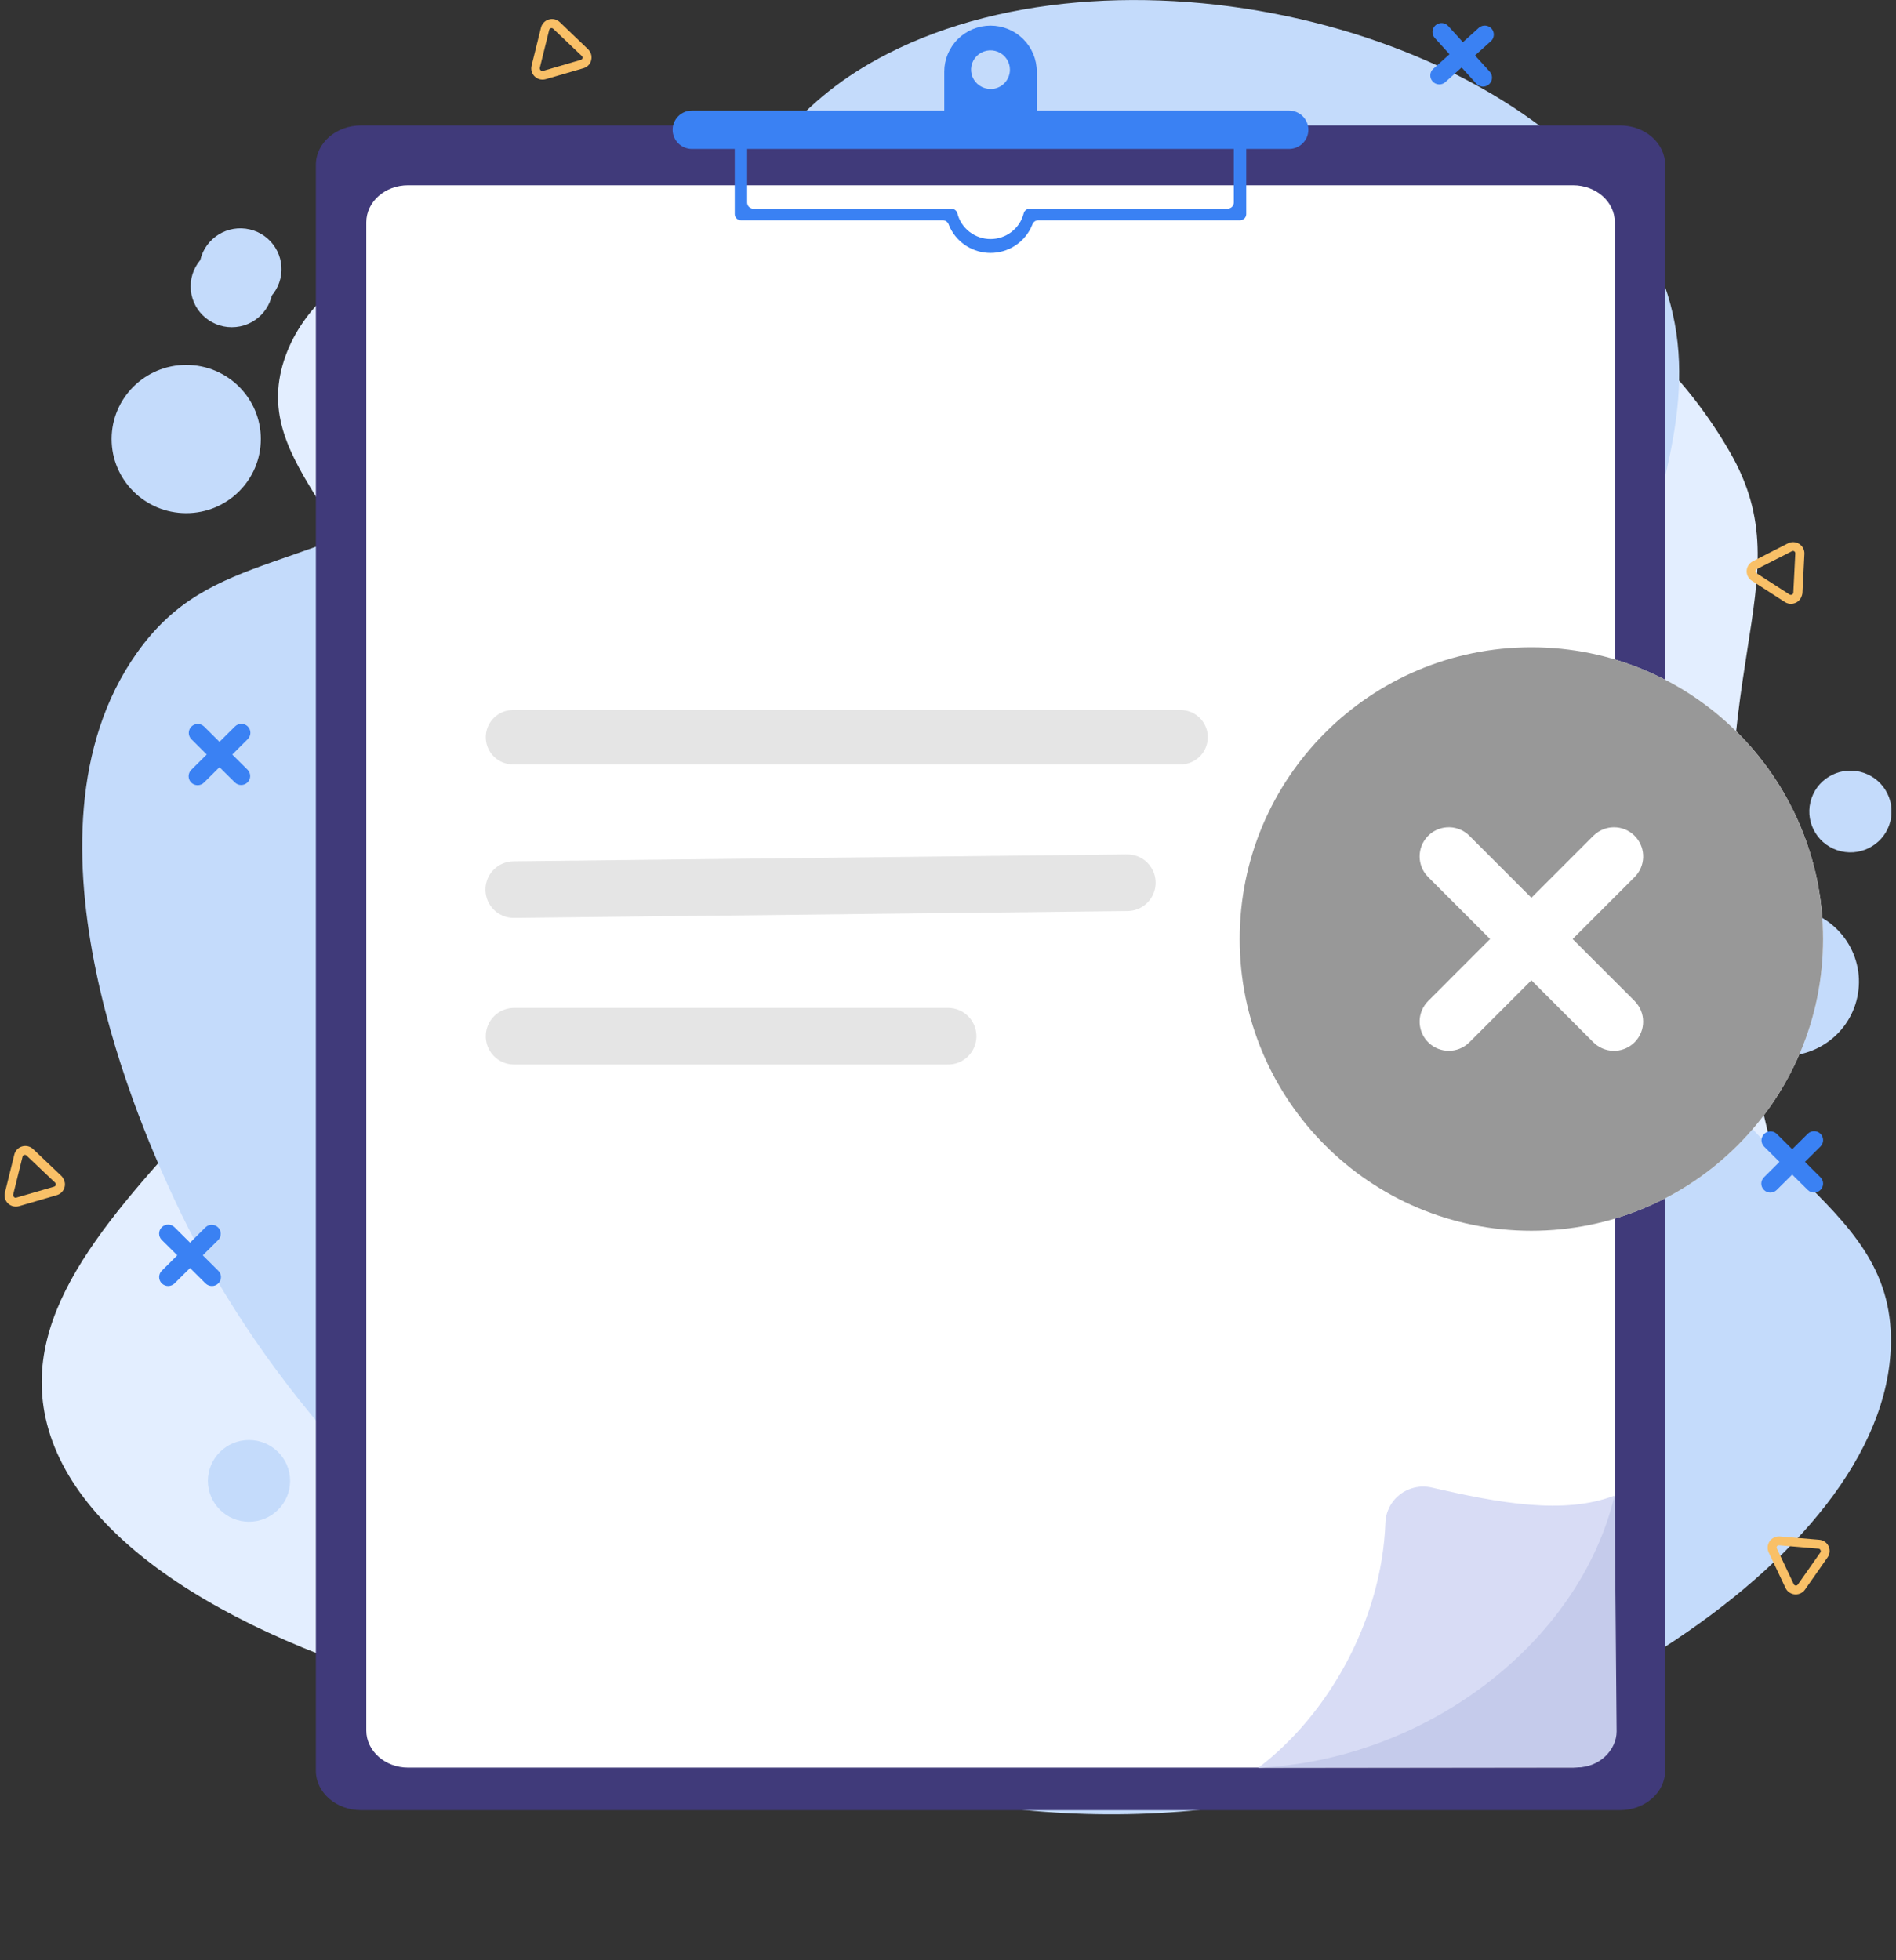 <svg width="208" height="215" viewBox="0 0 208 215" fill="none" xmlns="http://www.w3.org/2000/svg">
<rect x="0" y="0" width="208" height="215" fill="#333333" stroke="none"/>
<g style="mix-blend-mode:luminosity" clip-path="url(#clip0_422_9811)">
<path d="M43.785 75.658C41.198 57.296 27.347 51.303 31.16 39.526C38.088 18.12 90.319 17.992 98.84 17.946C126.5 17.863 171.368 17.735 189.762 49.56C198.236 64.226 185.861 72.939 191.278 110.285C194.491 132.451 199.116 135.129 196.834 144.912C189.938 174.439 139.404 185.928 132.16 187.578C78.227 199.838 10.056 182.746 4.882 154.956C0.272 130.097 48.917 112.064 43.785 75.658Z" fill="#E3EEFF"/>
<path d="M19.038 131.361C16.038 124.874 0.749 91.779 14.998 71.644C23.276 59.954 33.675 63.619 53.89 50.567C81.41 32.797 77.576 16.018 97.351 5.907C123.655 -7.562 167.794 3.095 180.692 26.983C193.162 50.079 167.587 69.186 179.658 103.263C188.759 128.904 207.762 130.847 207.442 147.425C206.971 171.334 166.899 195.361 130.666 198.615C81.306 203.051 36.511 169.154 19.038 131.361Z" fill="#C4DBFB"/>
<path d="M108.666 2.812C107.32 2.813 106.029 3.346 105.077 4.292C104.125 5.239 103.591 6.522 103.591 7.86V16.697H113.742V7.86C113.742 6.522 113.207 5.239 112.256 4.292C111.304 3.346 110.013 2.813 108.666 2.812ZM108.666 9.757C108.245 9.758 107.832 9.635 107.481 9.402C107.13 9.17 106.856 8.84 106.693 8.453C106.531 8.066 106.488 7.64 106.57 7.229C106.652 6.818 106.854 6.44 107.152 6.143C107.45 5.847 107.83 5.644 108.243 5.562C108.657 5.48 109.086 5.522 109.476 5.682C109.866 5.842 110.199 6.113 110.433 6.462C110.668 6.81 110.793 7.22 110.793 7.639C110.794 7.918 110.74 8.194 110.634 8.451C110.528 8.709 110.372 8.944 110.174 9.141C109.977 9.339 109.742 9.496 109.483 9.603C109.224 9.711 108.947 9.766 108.666 9.767V9.757Z" fill="#3A81F3"/>
<path d="M177.723 13.761H39.61C36.873 13.761 34.653 15.694 34.653 18.084V194.225C34.653 196.615 36.873 198.553 39.61 198.553H177.723C180.454 198.553 182.674 196.615 182.674 194.225V18.084C182.674 15.694 180.454 13.761 177.723 13.761Z" fill="#403A7A"/>
<path d="M172.565 20.321H44.769C42.233 20.321 40.185 22.14 40.185 24.382V189.819C40.185 192.066 42.254 193.885 44.769 193.885H172.565C175.095 193.885 177.149 192.066 177.149 189.819V24.382C177.164 22.14 175.095 20.321 172.565 20.321Z" fill="white"/>
<path d="M141.428 16.337H75.905C75.344 16.337 74.806 16.115 74.409 15.721C74.012 15.327 73.789 14.792 73.789 14.234C73.789 13.677 74.012 13.142 74.409 12.748C74.806 12.353 75.344 12.132 75.905 12.132H141.428C141.987 12.135 142.523 12.357 142.917 12.751C143.312 13.145 143.534 13.678 143.534 14.234C143.534 14.79 143.312 15.323 142.917 15.717C142.523 16.111 141.987 16.334 141.428 16.337Z" fill="#3A81F3"/>
<path d="M135.353 14.435V22.217C135.352 22.396 135.279 22.568 135.151 22.694C135.024 22.82 134.851 22.891 134.67 22.891H112.966C112.814 22.892 112.666 22.943 112.546 23.036C112.427 23.129 112.341 23.259 112.303 23.405C112.099 24.209 111.631 24.924 110.972 25.434C110.313 25.944 109.501 26.221 108.666 26.221C107.831 26.221 107.02 25.944 106.361 25.434C105.702 24.924 105.233 24.209 105.029 23.405C104.99 23.258 104.904 23.128 104.783 23.035C104.662 22.942 104.514 22.892 104.362 22.891H82.631C82.454 22.887 82.284 22.814 82.16 22.689C82.035 22.563 81.965 22.394 81.964 22.217V14.435C81.962 14.256 81.89 14.084 81.762 13.958C81.634 13.832 81.461 13.761 81.281 13.761C81.101 13.761 80.928 13.832 80.801 13.959C80.674 14.085 80.603 14.256 80.603 14.435V23.466C80.6 23.558 80.616 23.648 80.649 23.733C80.683 23.818 80.733 23.895 80.797 23.96C80.862 24.025 80.939 24.076 81.023 24.11C81.108 24.145 81.199 24.162 81.291 24.16H103.43C103.569 24.162 103.704 24.205 103.817 24.284C103.931 24.363 104.018 24.474 104.067 24.603C104.119 24.746 104.18 24.887 104.248 25.024C104.656 25.841 105.286 26.528 106.066 27.009C106.846 27.489 107.746 27.744 108.664 27.744C109.582 27.744 110.481 27.489 111.261 27.009C112.042 26.528 112.671 25.841 113.08 25.024C113.147 24.885 113.209 24.747 113.266 24.603C113.314 24.473 113.4 24.361 113.514 24.282C113.628 24.203 113.763 24.16 113.902 24.16H136.036C136.217 24.16 136.389 24.09 136.517 23.964C136.645 23.837 136.718 23.666 136.719 23.487V14.435C136.718 14.256 136.645 14.084 136.517 13.958C136.389 13.832 136.217 13.761 136.036 13.761C135.856 13.761 135.683 13.832 135.555 13.958C135.427 14.084 135.355 14.256 135.353 14.435Z" fill="#3A81F3"/>
<path d="M74.125 72.61L69.546 78.979L66.349 76.003L64.424 78.434L69.846 81.996L76.764 74.609L74.125 72.61Z" fill="white"/>
<path d="M74.125 99.49L69.546 105.864L66.349 102.882L64.424 105.314L69.846 108.876L76.764 101.489L74.125 99.49Z" fill="white"/>
<path d="M177.127 164.044L177.35 189.917C177.35 191.927 175.493 193.839 173.087 193.859L138.049 193.901C150.74 187.161 170.588 177.574 177.127 164.044Z" fill="#C5CBEB"/>
<path d="M177.127 164.044C173.221 180.36 156.297 193.047 138.049 193.901C145.748 188.056 151.584 177.723 151.987 167.016C152.01 166.412 152.167 165.821 152.446 165.284C152.725 164.748 153.119 164.278 153.601 163.91C154.084 163.542 154.641 163.284 155.235 163.155C155.829 163.025 156.444 163.027 157.037 163.16C164.394 164.857 171.576 166.193 177.127 164.044Z" fill="#D8DCF5"/>
<path d="M203.828 108.989C204.552 104.556 201.522 100.379 197.06 99.659C192.598 98.939 188.393 101.95 187.669 106.383C186.945 110.816 189.975 114.994 194.437 115.713C198.899 116.433 203.103 113.422 203.828 108.989Z" fill="#C4DBFB"/>
<path d="M30.761 30.558C31.333 28.149 29.831 25.735 27.406 25.166C24.981 24.597 22.551 26.09 21.979 28.499C21.406 30.908 22.908 33.323 25.333 33.891C27.759 34.46 30.188 32.968 30.761 30.558Z" fill="#C4DBFB"/>
<path d="M20.429 56.289C24.95 56.289 28.614 52.648 28.614 48.157C28.614 43.665 24.95 40.024 20.429 40.024C15.909 40.024 12.244 43.665 12.244 48.157C12.244 52.648 15.909 56.289 20.429 56.289Z" fill="#C4DBFB"/>
<path d="M25.428 35.891C27.919 35.891 29.939 33.884 29.939 31.409C29.939 28.933 27.919 26.926 25.428 26.926C22.936 26.926 20.916 28.933 20.916 31.409C20.916 33.884 22.936 35.891 25.428 35.891Z" fill="#C4DBFB"/>
<path d="M27.316 166.918C29.808 166.918 31.828 164.911 31.828 162.435C31.828 159.96 29.808 157.953 27.316 157.953C24.825 157.953 22.805 159.96 22.805 162.435C22.805 164.911 24.825 166.918 27.316 166.918Z" fill="#C4DBFB"/>
<path d="M207.393 90.04C207.965 87.63 206.463 85.216 204.038 84.648C201.613 84.079 199.183 85.571 198.611 87.981C198.038 90.39 199.54 92.804 201.965 93.373C204.39 93.942 206.82 92.449 207.393 90.04Z" fill="#C4DBFB"/>
<path d="M22.246 137.694L23.948 136.003C24.125 135.817 24.221 135.571 24.217 135.315C24.214 135.06 24.11 134.816 23.928 134.635C23.746 134.455 23.501 134.351 23.244 134.348C22.987 134.344 22.738 134.44 22.551 134.615L20.849 136.306L19.147 134.615C18.962 134.43 18.71 134.326 18.448 134.326C18.185 134.325 17.933 134.429 17.747 134.613C17.561 134.797 17.456 135.047 17.456 135.307C17.456 135.568 17.559 135.818 17.745 136.003L19.447 137.694L17.75 139.386C17.657 139.476 17.584 139.585 17.534 139.704C17.484 139.823 17.459 139.951 17.459 140.08C17.459 140.209 17.484 140.336 17.534 140.456C17.584 140.575 17.657 140.683 17.75 140.774C17.935 140.957 18.186 141.061 18.448 141.061C18.71 141.061 18.961 140.957 19.147 140.774L20.849 139.087L22.546 140.774C22.638 140.865 22.748 140.938 22.869 140.987C22.99 141.037 23.119 141.062 23.25 141.061C23.38 141.062 23.508 141.038 23.628 140.988C23.748 140.939 23.857 140.866 23.948 140.774C24.04 140.683 24.114 140.575 24.164 140.456C24.214 140.336 24.239 140.209 24.239 140.08C24.239 139.951 24.214 139.823 24.164 139.704C24.114 139.585 24.04 139.476 23.948 139.386L22.246 137.694Z" fill="#3A81F3"/>
<path d="M198.015 127.444L199.718 125.753C199.903 125.568 200.007 125.318 200.006 125.057C200.006 124.796 199.901 124.546 199.715 124.362C199.529 124.178 199.277 124.075 199.015 124.075C198.752 124.076 198.501 124.18 198.315 124.365L196.613 126.056L194.911 124.365C194.724 124.189 194.475 124.093 194.218 124.097C193.961 124.101 193.716 124.204 193.534 124.385C193.352 124.565 193.248 124.809 193.245 125.065C193.241 125.32 193.338 125.567 193.514 125.753L195.216 127.444L193.514 129.135C193.422 129.226 193.348 129.334 193.298 129.453C193.248 129.572 193.223 129.7 193.223 129.829C193.223 129.958 193.248 130.086 193.298 130.205C193.348 130.324 193.422 130.432 193.514 130.523C193.605 130.615 193.714 130.688 193.834 130.738C193.954 130.787 194.083 130.812 194.212 130.811C194.343 130.812 194.472 130.786 194.593 130.737C194.714 130.688 194.824 130.615 194.916 130.523L196.613 128.837L198.315 130.523C198.501 130.707 198.752 130.81 199.014 130.81C199.276 130.81 199.527 130.707 199.712 130.523C199.805 130.432 199.878 130.324 199.928 130.205C199.978 130.086 200.004 129.958 200.004 129.829C200.004 129.7 199.978 129.572 199.928 129.453C199.878 129.334 199.805 129.226 199.712 129.135L198.015 127.444Z" fill="#3A81F3"/>
<path d="M161.817 6.081L163.603 4.477C163.776 4.297 163.875 4.058 163.878 3.809C163.882 3.559 163.79 3.318 163.622 3.133C163.453 2.947 163.22 2.833 162.97 2.811C162.72 2.79 162.471 2.864 162.273 3.018L160.488 4.627L158.874 2.853C158.787 2.757 158.681 2.679 158.564 2.624C158.447 2.568 158.32 2.536 158.19 2.53C158.06 2.523 157.931 2.542 157.808 2.585C157.686 2.628 157.573 2.695 157.477 2.781C157.38 2.868 157.302 2.972 157.246 3.088C157.19 3.205 157.158 3.331 157.151 3.46C157.144 3.589 157.163 3.718 157.207 3.84C157.25 3.961 157.317 4.073 157.404 4.169L159.018 5.948L157.239 7.546C157.141 7.632 157.062 7.737 157.006 7.853C156.95 7.97 156.917 8.096 156.91 8.225C156.904 8.354 156.923 8.484 156.967 8.605C157.011 8.727 157.078 8.839 157.166 8.934C157.252 9.031 157.357 9.109 157.475 9.165C157.592 9.221 157.719 9.252 157.849 9.258C157.979 9.265 158.109 9.247 158.232 9.203C158.354 9.16 158.467 9.093 158.563 9.006L160.348 7.402L161.957 9.176C162.137 9.367 162.383 9.483 162.645 9.5C162.841 9.508 163.034 9.459 163.201 9.358C163.368 9.258 163.502 9.11 163.585 8.935C163.669 8.759 163.698 8.563 163.67 8.371C163.642 8.179 163.557 7.999 163.427 7.855L161.817 6.081Z" fill="#3A81F3"/>
<path d="M25.48 82.763L27.182 81.071C27.367 80.886 27.471 80.636 27.471 80.376C27.47 80.115 27.365 79.865 27.179 79.681C26.993 79.497 26.741 79.394 26.479 79.394C26.217 79.394 25.965 79.499 25.78 79.683L24.078 81.374L22.375 79.678C22.188 79.503 21.94 79.407 21.683 79.411C21.426 79.414 21.18 79.517 20.998 79.698C20.817 79.879 20.713 80.123 20.709 80.378C20.705 80.633 20.802 80.88 20.978 81.066L22.681 82.757L20.978 84.449C20.794 84.633 20.691 84.883 20.691 85.143C20.691 85.402 20.794 85.652 20.978 85.837C21.165 86.021 21.417 86.124 21.68 86.124C21.942 86.124 22.194 86.021 22.381 85.837L24.078 84.15L25.78 85.837C25.967 86.012 26.215 86.108 26.472 86.104C26.729 86.1 26.975 85.997 27.157 85.817C27.338 85.636 27.442 85.392 27.446 85.137C27.45 84.881 27.353 84.634 27.177 84.449L25.48 82.763Z" fill="#3A81F3"/>
<path d="M6.941 129.269C7.027 129.407 7.085 129.561 7.11 129.722C7.135 129.883 7.127 130.047 7.086 130.204C7.035 130.415 6.928 130.608 6.778 130.764C6.627 130.921 6.437 131.034 6.227 131.094L2.088 132.302C1.879 132.362 1.658 132.366 1.447 132.315C1.235 132.263 1.042 132.158 0.884 132.008C0.727 131.859 0.612 131.671 0.551 131.464C0.49 131.256 0.485 131.036 0.536 130.826L1.571 126.642C1.622 126.431 1.729 126.237 1.88 126.08C2.031 125.923 2.221 125.809 2.431 125.748C2.642 125.688 2.864 125.683 3.076 125.735C3.288 125.788 3.483 125.895 3.64 126.046L6.77 129.022C6.838 129.097 6.895 129.18 6.941 129.269ZM1.498 131.253C1.51 131.272 1.524 131.289 1.54 131.304C1.572 131.337 1.613 131.36 1.658 131.371C1.702 131.382 1.749 131.38 1.793 131.366L5.932 130.163C5.977 130.151 6.017 130.126 6.05 130.093C6.082 130.06 6.105 130.018 6.116 129.974C6.127 129.929 6.125 129.882 6.112 129.837C6.099 129.793 6.075 129.753 6.041 129.721L2.911 126.75C2.878 126.718 2.837 126.695 2.793 126.683C2.748 126.672 2.701 126.672 2.657 126.685C2.613 126.697 2.572 126.721 2.541 126.755C2.509 126.788 2.487 126.829 2.476 126.873L1.441 131.053C1.438 131.09 1.444 131.127 1.457 131.162C1.47 131.196 1.492 131.228 1.519 131.253H1.498Z" fill="#F9C067"/>
<path d="M64.713 5.655C64.799 5.794 64.857 5.949 64.882 6.11C64.906 6.272 64.898 6.437 64.858 6.595C64.809 6.806 64.704 7 64.554 7.156C64.403 7.312 64.214 7.426 64.004 7.485L59.865 8.688C59.656 8.748 59.435 8.752 59.224 8.701C59.013 8.649 58.819 8.543 58.662 8.394C58.505 8.245 58.39 8.057 58.328 7.849C58.267 7.642 58.262 7.422 58.313 7.212L59.348 3.033C59.4 2.822 59.506 2.629 59.657 2.472C59.808 2.315 59.997 2.2 60.207 2.139C60.416 2.076 60.638 2.071 60.85 2.122C61.062 2.174 61.256 2.281 61.412 2.432L64.517 5.408C64.591 5.483 64.657 5.566 64.713 5.655ZM59.27 7.659C59.282 7.681 59.298 7.7 59.317 7.716C59.35 7.748 59.391 7.77 59.435 7.781C59.48 7.792 59.526 7.791 59.57 7.778L63.71 6.57C63.754 6.558 63.795 6.534 63.827 6.501C63.86 6.469 63.883 6.428 63.894 6.383C63.905 6.338 63.904 6.292 63.89 6.248C63.877 6.204 63.852 6.164 63.818 6.133L60.688 3.156C60.654 3.125 60.612 3.103 60.567 3.092C60.521 3.081 60.474 3.082 60.429 3.095C60.385 3.108 60.345 3.132 60.313 3.166C60.281 3.199 60.259 3.24 60.248 3.285L59.213 7.464C59.209 7.499 59.211 7.534 59.221 7.568C59.231 7.601 59.248 7.633 59.27 7.659Z" fill="#F9C067"/>
<path d="M197.802 174.598C197.656 174.72 197.485 174.807 197.3 174.853C197.115 174.898 196.922 174.901 196.736 174.861C196.55 174.821 196.376 174.738 196.227 174.621C196.078 174.503 195.958 174.353 195.877 174.181L194.035 170.285C193.943 170.089 193.904 169.873 193.922 169.657C193.941 169.442 194.016 169.235 194.14 169.057C194.264 168.88 194.433 168.738 194.63 168.646C194.827 168.553 195.045 168.514 195.261 168.532L199.582 168.897C199.799 168.914 200.008 168.989 200.187 169.112C200.366 169.236 200.509 169.404 200.602 169.601C200.694 169.797 200.733 170.014 200.714 170.23C200.694 170.446 200.618 170.653 200.492 170.83L198.019 174.361C197.959 174.451 197.886 174.53 197.802 174.598ZM194.987 169.56L194.941 169.611C194.917 169.651 194.905 169.697 194.905 169.743C194.905 169.789 194.917 169.834 194.941 169.874L196.783 173.77C196.802 173.812 196.832 173.848 196.871 173.874C196.909 173.901 196.954 173.916 197 173.919C197.045 173.924 197.091 173.915 197.132 173.895C197.173 173.875 197.208 173.844 197.233 173.806L199.711 170.275C199.735 170.236 199.747 170.191 199.747 170.146C199.747 170.101 199.735 170.056 199.711 170.018C199.693 169.976 199.664 169.94 199.626 169.913C199.589 169.887 199.545 169.871 199.499 169.869L195.179 169.504C195.145 169.5 195.11 169.503 195.077 169.513C195.044 169.522 195.014 169.539 194.987 169.56Z" fill="#F9C067"/>
<path d="M197.657 65.372C197.609 65.528 197.53 65.673 197.424 65.798C197.318 65.922 197.188 66.024 197.041 66.097C196.848 66.196 196.632 66.243 196.414 66.232C196.197 66.221 195.987 66.153 195.805 66.035L192.183 63.701C192 63.584 191.852 63.42 191.752 63.228C191.653 63.035 191.607 62.82 191.618 62.604C191.629 62.388 191.697 62.178 191.815 61.996C191.933 61.815 192.098 61.667 192.291 61.568L196.146 59.599C196.34 59.501 196.557 59.454 196.775 59.465C196.993 59.477 197.204 59.544 197.387 59.662C197.57 59.78 197.718 59.943 197.817 60.136C197.917 60.329 197.963 60.545 197.952 60.761L197.734 65.058C197.724 65.166 197.698 65.272 197.657 65.372ZM192.586 62.581C192.585 62.605 192.585 62.629 192.586 62.653C192.585 62.699 192.595 62.744 192.617 62.785C192.639 62.825 192.671 62.86 192.711 62.884L196.332 65.218C196.372 65.241 196.418 65.253 196.464 65.253C196.511 65.253 196.556 65.241 196.596 65.218C196.637 65.198 196.672 65.168 196.697 65.129C196.721 65.091 196.735 65.047 196.736 65.002L196.953 60.699C196.955 60.654 196.945 60.609 196.924 60.568C196.903 60.528 196.872 60.493 196.834 60.468C196.794 60.446 196.748 60.434 196.702 60.434C196.656 60.434 196.611 60.446 196.57 60.468L192.716 62.432C192.655 62.463 192.608 62.516 192.586 62.581Z" fill="#F9C067"/>
<line x1="56.273" y1="80.863" x2="129.518" y2="80.863" stroke="#E5E5E5" stroke-width="5.963" stroke-linecap="round"/>
<line x1="56.361" y1="97.579" x2="123.674" y2="96.823" stroke="#E5E5E5" stroke-width="6.211" stroke-linecap="round"/>
<line x1="56.396" y1="113.662" x2="104.012" y2="113.662" stroke="#E5E5E5" stroke-width="6.211" stroke-linecap="round"/>
<circle cx="168" cy="103" r="32" fill="white"/>
<path d="M168 71C185.674 71 200 85.326 200 103C200 120.674 185.674 135 168 135C150.326 135 136 120.674 136 103C136 85.326 150.326 71 168 71ZM161.213 91.685C160.638 91.105 159.864 90.766 159.048 90.739C158.232 90.711 157.436 90.996 156.824 91.536C156.211 92.076 155.828 92.829 155.753 93.642C155.678 94.455 155.916 95.266 156.419 95.909L156.688 96.213L163.472 102.997L156.688 109.787C156.108 110.362 155.769 111.136 155.742 111.952C155.714 112.768 155.999 113.564 156.539 114.176C157.079 114.789 157.832 115.172 158.645 115.247C159.458 115.322 160.269 115.084 160.912 114.581L161.213 114.315L168 107.525L174.787 114.315C175.362 114.895 176.136 115.234 176.952 115.261C177.768 115.289 178.564 115.004 179.176 114.464C179.789 113.924 180.172 113.171 180.247 112.358C180.322 111.545 180.084 110.734 179.581 110.091L179.315 109.787L172.525 103L179.315 96.213C179.895 95.638 180.234 94.864 180.261 94.048C180.289 93.232 180.004 92.436 179.464 91.824C178.924 91.211 178.171 90.828 177.358 90.753C176.545 90.678 175.734 90.916 175.091 91.419L174.787 91.685L168 98.475L161.213 91.685Z" fill="#989898"/>
</g>
<defs>
<clipPath id="clip0_422_9811">
<rect width="207" height="215" fill="white" transform="translate(0.5)"/>
</clipPath>
</defs>
</svg>
